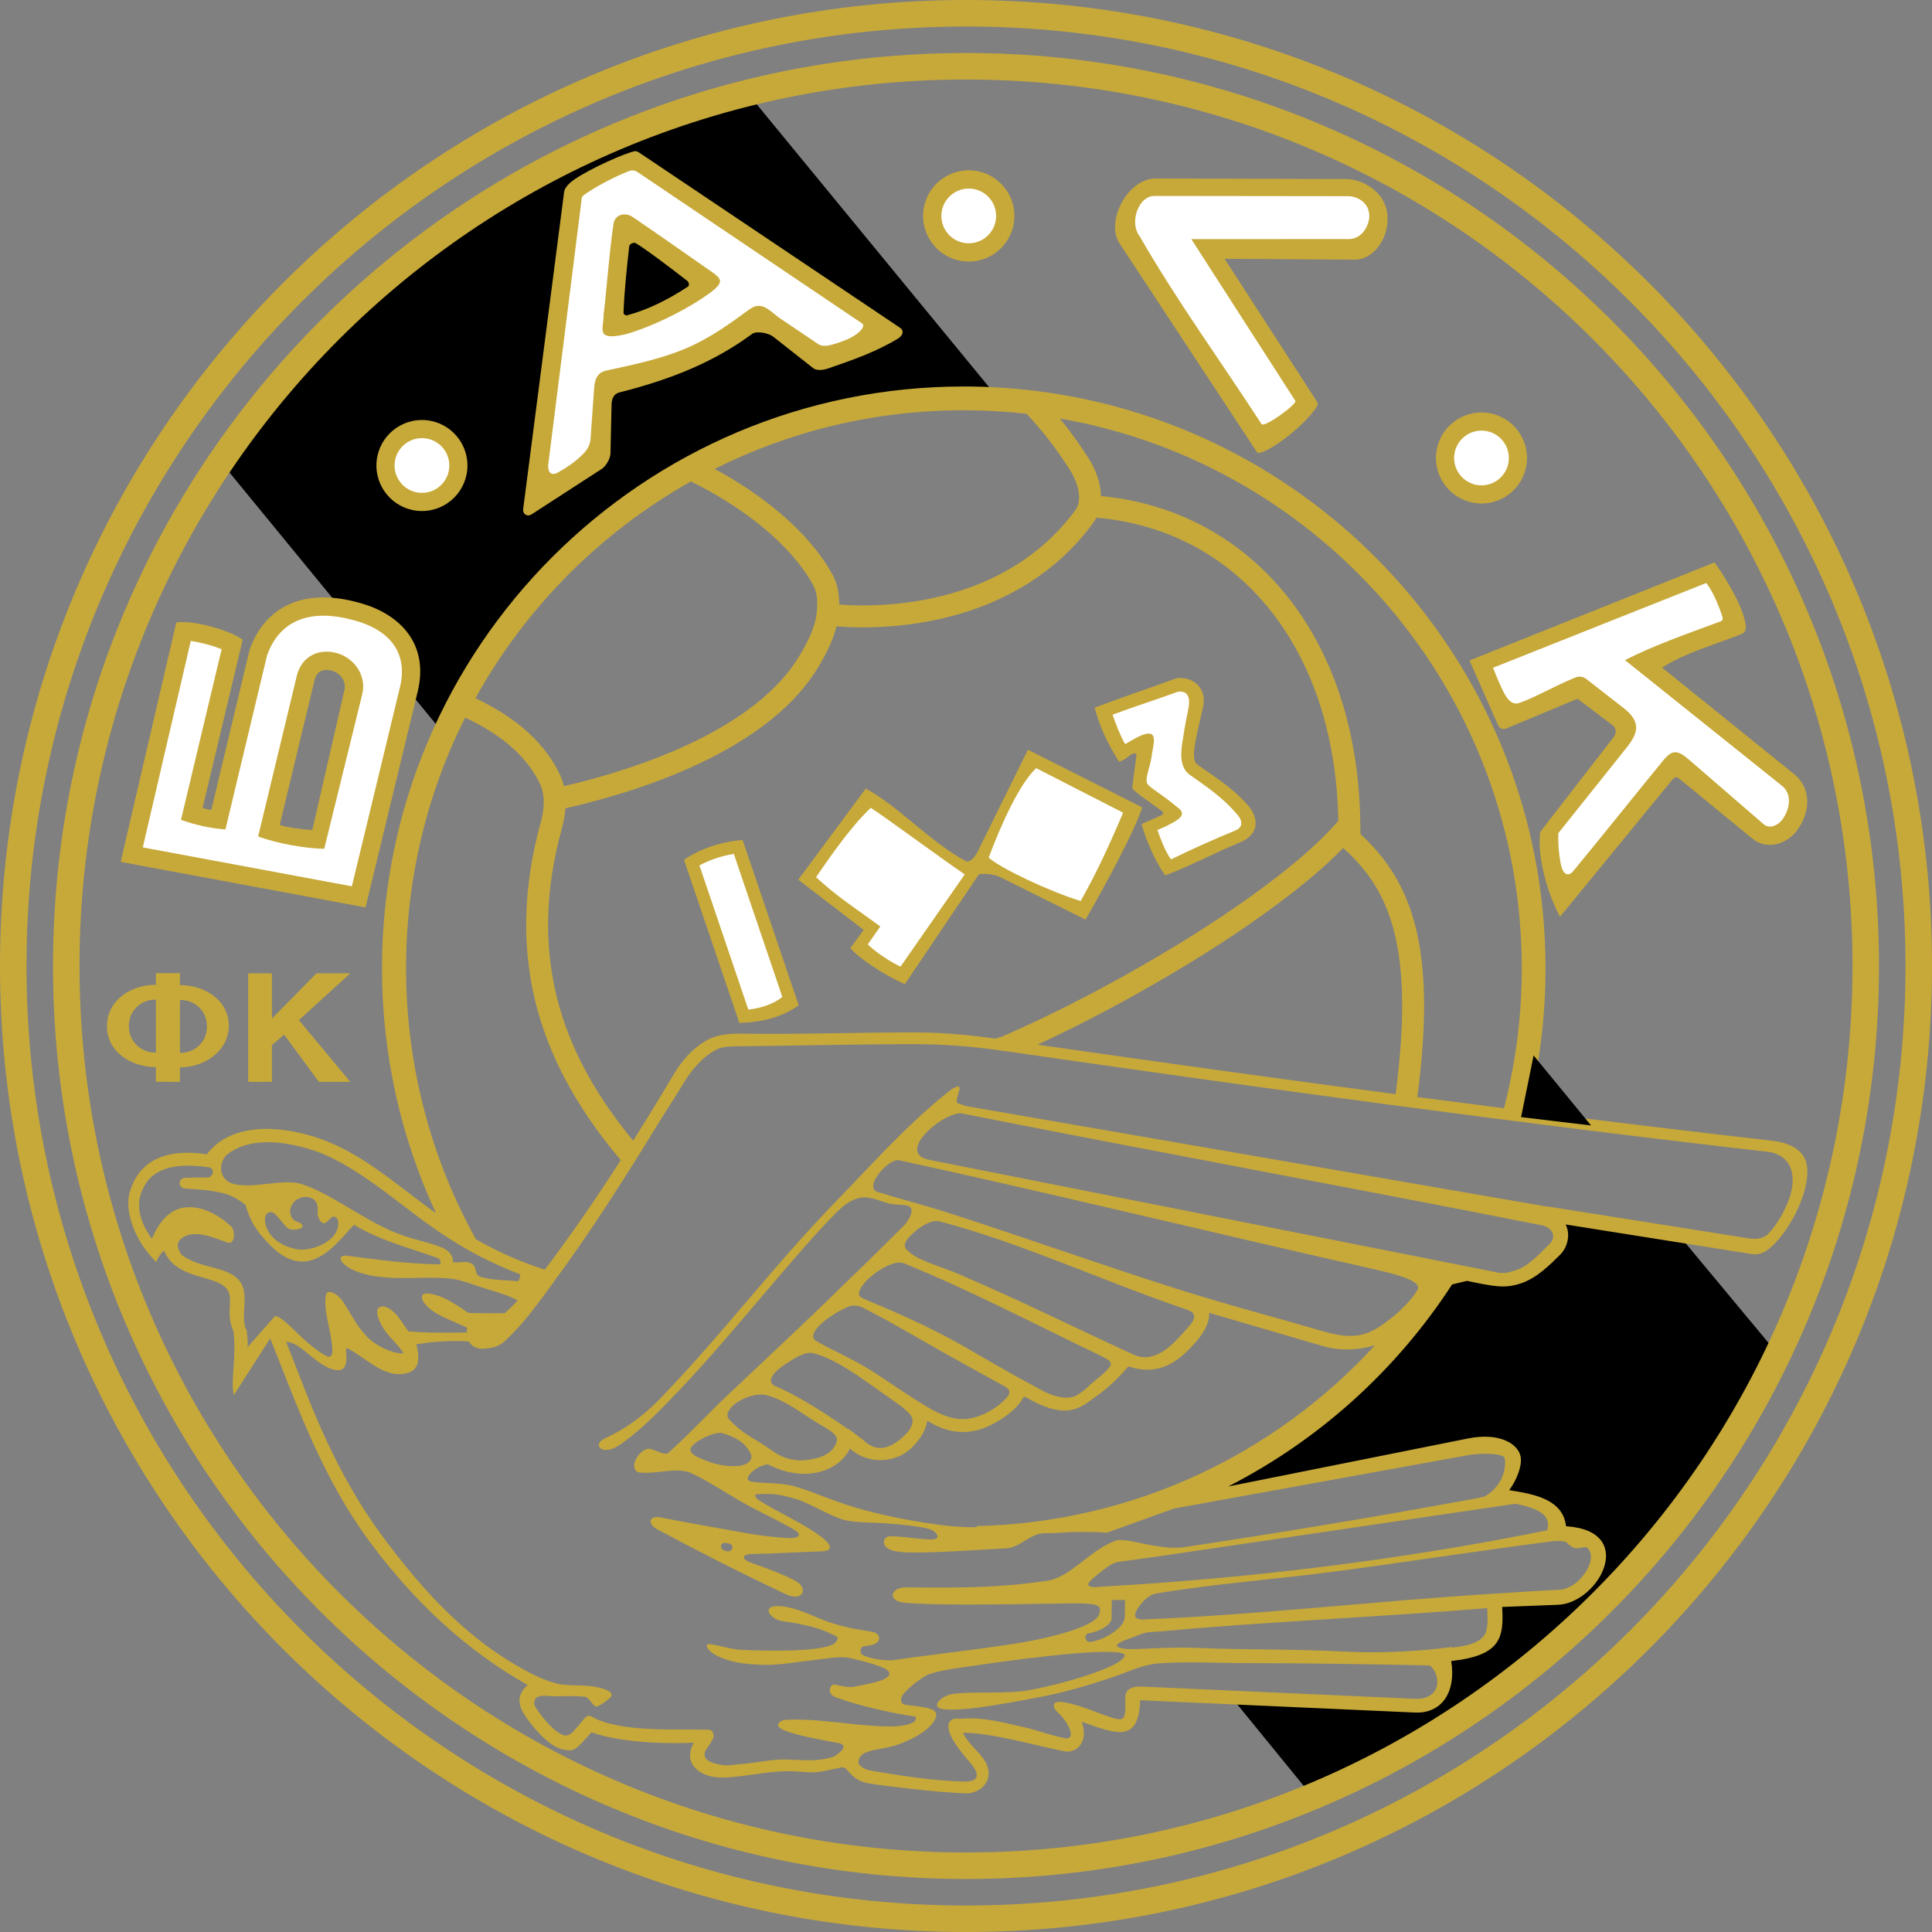 <?xml version="1.0" encoding="utf-8"?>
<!-- Generator: Adobe Illustrator 12.0.0, SVG Export Plug-In . SVG Version: 6.00 Build 51448)  -->
<!DOCTYPE svg PUBLIC "-//W3C//DTD SVG 1.1//EN" "http://www.w3.org/Graphics/SVG/1.1/DTD/svg11.dtd">
<svg  version="1.1" id="Layer_1" xmlns="http://www.w3.org/2000/svg" xmlns:xlink="http://www.w3.org/1999/xlink" width="196.929" height="196.93"
	 viewBox="0 0 196.929 196.93" overflow="visible" enable-background="new 0 0 196.929 196.93" xml:space="preserve">
<rect x="0" y="0" width="196.929" height="196.93" fill="#808080" stroke="none"/>
<g>
	<path fill-rule="evenodd" clip-rule="evenodd" fill="#C7A939" d="M98.464,0c54.371,0,98.465,44.094,98.465,98.465
		c0,54.372-44.094,98.465-98.465,98.465S0,152.837,0,98.465C0,44.094,44.093,0,98.464,0L98.464,0z M98.464,2.702
		c52.88,0,95.764,42.884,95.764,95.763c0,52.88-42.884,95.764-95.764,95.764c-52.879,0-95.763-42.884-95.763-95.764
		C2.701,45.586,45.585,2.702,98.464,2.702L98.464,2.702z"/>
	<path fill-rule="evenodd" clip-rule="evenodd" d="M22.765,47.397l22.37,27.271c14.354-25.391,34.19-34.609,56.777-33.875
		L75.92,9.155C55.784,15.497,36.648,25.711,22.765,47.397L22.765,47.397z"/>
	<path fill-rule="evenodd" clip-rule="evenodd" d="M133.764,183.111l-7.989-9.8l18.088,0.498c3.379,0.354,3.883-2.914,2.79-4.689
		c7.004-0.847,5.702-3.183,5.678-6.052l6.956-0.236c5.546-3.054,3.957-6.321-0.293-6.606c-0.05-2.258-1.521-3.717-6.114-3.418
		c1.677-3.751,1.225-5.657-1.356-5.717l-28.792,5.74l-0.259-1.678c8.312-2.873,16.758-9.807,25.354-21.198
		c4.974,0.758,6.944,0.955,10.208-2.04c1.135-1.04,1.15-2.647,0.444-4.031l12.57,1.917l10.013,12.037
		C169.521,160.6,153.258,175.122,133.764,183.111L133.764,183.111z"/>
	<path fill-rule="evenodd" clip-rule="evenodd" fill="#C7A939" d="M98.237,39.394c2.437,0,4.836,0.15,7.195,0.436l0.034-0.032
		l0.039,0.041c29.316,3.585,52.03,28.57,52.03,58.854c0,5.031-0.629,9.916-1.809,14.58c8.304,1.05,16.607,2.055,24.91,3.003
		c1.291,0.148,3.444,0.681,3.581,2.838c0.172,2.723-2.032,6.733-3.986,8.243c-0.599,0.463-1.173,0.546-1.649,0.471l-18.994-3.018
		c0.504,0.986,0.222,2.323-0.587,3.109c-0.992,0.964-2.322,2.359-4.025,2.912c-1.614,0.523-2.653,0.304-5.452-0.271
		c-0.495,0.122-1.007,0.242-1.513,0.364c-5.652,8.708-13.526,15.84-22.82,20.593l24.454-4.896c3.222-0.646,5.169,0.564,5.366,1.931
		c0.13,0.9-0.418,2.326-1.176,3.341c2.701,0.415,5.482,0.988,5.792,3.676c7.332,0.476,3.335,7.847-0.827,8.007l-5.684,0.221
		c0.181,3.159-0.134,4.946-5.193,5.513c0.509,3.093-0.905,5.374-3.702,5.249l-28.01-1.256c-0.065,3.063-1.283,3.44-2.777,3.179
		c-1.022-0.18-2.373-0.698-3.174-0.981c0.716,1.914-0.422,3.288-1.822,2.999c-3.223-0.662-7.444-1.882-10.28-1.881
		c0.3,0.788,1.392,1.772,1.944,2.472c1.616,2.043,0.005,3.764-1.683,3.707c-2.78-0.092-8.275-0.751-9.781-1.004
		c-1.343-0.225-1.85-0.869-2.455-1.557l-0.302-0.109c-1.26,0.254-2.15,0.487-2.868,0.518c-1.095,0.046-1.877-0.198-3.702-0.067
		c-2.316,0.165-4.973,0.82-6.635,0.53c-1.399-0.244-3.1-1.354-1.963-3.475c-2.084,0.098-6.999,0.127-10.42-1.055
		c-1.691,1.856-1.732,1.969-2.874,1.754c-1.668-0.314-3.518-2.879-3.854-3.383c-0.732-1.102-0.985-2.101,0.217-3.204
		c-6.084-3.404-11.465-8.349-16.059-14.55c-4.988-6.735-7.498-14.12-10.182-20.773l-3.712,5.788c-0.349-1.61,0.295-3.6-0.024-6.483
		c-0.655-1.548-0.283-2.415-0.372-3.517c-0.208-2.571-5.305-1.279-6.71-4.729c-0.398,0.296-0.678,0.83-0.797,1.166
		c-2.596-2.605-3.108-5.56-2.742-6.975c0.699-2.701,2.903-4.778,7.894-4.009c2.351-3.114,6.999-3.039,10.986-1.781
		c4.663,1.472,8.045,4.672,12.384,7.792c-3.533-7.593-5.51-16.056-5.51-24.981C38.939,65.947,65.493,39.394,98.237,39.394
		L98.237,39.394z M153.303,112.963c1.18-4.561,1.811-9.342,1.811-14.271c0-28.065-20.339-51.388-47.078-56.032
		c1.076,1.319,2.059,2.701,2.984,4.158c0.673,1.059,1.168,2.42,1.202,3.744c4.292,0.408,8.401,1.731,12.069,4.021
		c4.552,2.843,8.042,6.93,10.421,11.719c2.729,5.495,3.887,11.656,3.945,17.761c0.004,0.464,0.002,0.625,0.014,0.951
		c0.839,0.771,1.618,1.604,2.315,2.507c2.169,2.811,3.284,5.989,3.799,9.479c0.704,4.772,0.302,10.012-0.306,14.775l-0.009,0.046
		C147.414,112.207,150.358,112.588,153.303,112.963L153.303,112.963z M142.255,111.529l0.007-0.037
		c0.58-4.547,0.983-9.61,0.312-14.167c-0.458-3.105-1.426-5.936-3.357-8.439c-0.688-0.892-1.467-1.703-2.307-2.45
		c-2.034,2.094-4.42,4.015-6.692,5.709c-3.546,2.645-7.309,5.061-11.118,7.306c-4.309,2.539-8.789,4.928-13.343,7.033
		C117.922,108.229,130.089,109.923,142.255,111.529L142.255,111.529z M101.478,105.87l0.714-0.233l1.021-0.454
		c5.038-2.243,10.001-4.86,14.751-7.659c3.74-2.204,7.436-4.575,10.917-7.172c2.599-1.938,5.394-4.206,7.535-6.683
		c-0.103-5.628-1.19-11.309-3.706-16.373c-2.194-4.417-5.403-8.193-9.604-10.816c-3.445-2.15-7.31-3.367-11.347-3.715
		c-0.094,0.184-0.202,0.36-0.327,0.531c-3.691,5.019-8.891,8.13-14.881,9.619c-3.573,0.889-7.585,1.226-11.284,0.925
		c-0.354,1.433-1.057,2.802-1.795,4.052c-4.807,8.135-16.888,12.454-25.835,14.502c-0.054,0.698-0.188,1.4-0.38,2.098
		c-1.666,6.066-1.955,12.192-0.197,18.271c1.46,5.047,4.16,9.48,7.478,13.511c1.363-2.164,2.708-4.368,4.022-6.581
		c0.937-1.577,1.975-2.793,3.464-3.648c0.926-0.532,2.155-0.702,3.411-0.683c5.887,0.093,11.623-0.131,17.951-0.124
		C96.145,105.239,98.774,105.498,101.478,105.87L101.478,105.87z M63.276,118.254l-0.328-0.396
		c-3.576-4.313-6.469-9.062-8.035-14.476c-1.874-6.478-1.588-13.018,0.188-19.483c0.381-1.389,0.534-2.858-0.14-4.18
		c-1.583-3.104-4.47-5.123-7.548-6.574c-8.404,16.681-7.995,36.843,1.099,53.172c2.034,1.17,4.326,2.242,7.02,3.102
		C58.125,126,60.729,122.213,63.276,118.254L63.276,118.254z M99.552,155.675c-1.23,0-2.48-0.068-3.802-0.247
		c-3.6-0.486-6.865-1.188-9.589-2.089c-1.981-0.655-3.495-1.355-5.196-1.84c-1.501-0.427-3.624-0.258-4.504-0.516
		c-0.813-0.239,0.581-1.611,1.829-1.719c3.396,1.788,7.031,0.985,8.354-1.612c1.572,1.467,4.146,1.59,5.904,0.242
		c0.778-0.598,1.802-1.838,1.94-3.001l0.093-0.04c3.21,1.975,5.676,0.926,7.366-0.135c1.043-0.653,1.936-1.44,2.369-2.295
		l0.176-0.048c3.737,2.2,5.227,1.396,6.587,0.431c1.46-1.037,2.264-1.638,3.941-3.526c2.371,0.79,4.247,0.144,5.949-1.521
		c0.954-0.933,2.369-2.436,2.281-3.941l11.604,3.393c1.745,0.51,3.638,0.416,5.303-0.095c-10.124,11.041-24.55,18.074-40.621,18.436
		L99.552,155.675L99.552,155.675z M74.196,157.305c0.356,0.078,0.505,0.23,0.449,0.483c-0.057,0.255-0.272,0.397-0.628,0.318
		c-0.355-0.078-0.576-0.324-0.52-0.578C73.554,157.274,73.841,157.226,74.196,157.305L74.196,157.305z M114.684,163.086
		l-0.037,1.757c-0.022,1.051-2.025,2.319-3.515,2.515c-0.576,0.075-0.673-0.807-0.16-0.878c1.036-0.146,2.313-0.851,2.323-1.489
		l0.031-1.904H114.684L114.684,163.086z M29.578,123.313c-0.051,0.315,0.109,1.028,0.627,1.185c0.59,0.178,0.876,0.539,0.391,0.729
		c-0.216,0.084-1.013,0.3-1.439-0.192c-0.348-0.401-0.587-0.71-1.036-1.202c-0.482-0.527-1.14-0.258-1.113,0.479
		c0.061,1.673,1.639,2.754,3.289,3.029c1.465,0.246,4.271-0.796,4.187-2.751c-0.015-0.338-0.256-0.654-0.587-0.558
		c-0.199,0.059-0.38,0.393-0.707,0.604c-0.253,0.162-0.6-0.106-0.761-0.644c-0.155-0.515,0.12-1.024-0.256-1.535
		C31.562,121.624,29.796,121.965,29.578,123.313L29.578,123.313z M61.651,146.621c2.146-0.996,3.923-2.284,5.642-4.065
		c6.605-6.842,11.335-13.317,17.942-20.121c3.67-3.78,7.412-8.027,11.804-11.44c0.176-0.138-0.133,0.078,0.482-0.229
		c0.109-0.054,0.386-0.051,0.273,0.332c-0.164,0.56-0.404,1.261-0.196,1.335l0.879,0.313l59.188,10.241l0.009-0.025l20.684,3.282
		c0.338,0.028,1.172,0.149,1.827-0.428c0.792-0.799,1.393-1.821,1.867-2.839c1.205-2.584,0.885-5.071-1.66-5.551
		c-26.178-2.991-52.17-6.567-78.246-10.332c-2.913-0.421-5.813-0.657-8.761-0.66c-6.373-0.007-12.026,0.158-18.4,0.216
		c-0.58,0.004-1.346,0.029-1.934,0.322c-1.504,0.747-2.735,2.357-3.289,3.291c-0.936,1.574-1.798,2.826-2.75,4.391
		c-3.248,5.335-7.193,11.488-10.583,16.013l0.015,0.007c-1.488,2.032-2.771,3.802-4.078,5.115c-0.837,0.842-1.244,1.407-2.309,1.591
		c-0.877,0.15-1.675,0.234-2.269-0.633c-0.838-0.106-2.564-0.055-3.683,0.055c-0.816,0.08-1.313,0.19-1.673,0.22
		c0.623,2.313-0.247,2.938-1.518,3.033c-1.914,0.144-3.465-1.459-5.155-2.44c-0.304-0.176-0.537-0.375-0.479,0.149
		c0.162,1.432-0.197,1.995-0.992,1.892c-1.992-0.261-3.588-2.905-5.116-2.867c1.285,3.225,2.458,6.464,3.911,9.622
		c1.64,3.563,3.52,6.963,5.858,10.12c4.244,5.73,8.938,10.938,15.586,14.239c0.716,0.354,1.512,0.66,2.287,0.851
		c0.881,0.217,2.241,0.103,3.522,0.266c1.202,0.154,2.279,0.566,1.938,1.053c-0.164,0.234-0.731,0.646-1.112,0.862
		c-0.297,0.168-0.401,0.211-0.625,0.01c-0.293-0.263-0.551-0.805-0.912-0.854c-1.322-0.18-2.53,0.026-3.859-0.098
		c-0.528-0.05-1.101,0.051-1.214,0.335c-0.148,0.373-0.18,0.509,0.145,0.996c0.573,0.861,1.843,2.459,2.85,2.704
		c0.168,0.04,0.471,0.001,0.833-0.349c0.388-0.375,0.852-1.009,1.208-1.409c0.139-0.157,0.393-0.347,0.695-0.175
		c2.965,1.692,8.694,1.235,12.013,1.355c0.346,0.012,0.536,0.529,0.399,0.847c-0.338,0.786-0.783,1.062-0.867,1.529
		c-0.108,0.602,0.433,0.982,1.639,1.192c0.742,0.13,1.003,0.01,1.753-0.044c1.329-0.095,2.622-0.357,3.954-0.466
		s2.703,0.137,4.031,0.023c0.44-0.038,1.175-0.12,1.837-0.361c1.127-0.762,1.239-1.213,0.342-1.385
		c-1.428-0.273-4.694-0.821-5.759-1.436c-0.709-0.409-0.018-0.881,0.331-0.903c3.37-0.225,7.187,0.643,10.698,0.663
		c0.811,0.004,1.718-0.058,2.471-0.438c0.203-0.103,0.336-0.544,0.111-0.577c-2.246-0.325-5.55-1.05-8.014-1.94
		c-1.051-0.38-0.586-1.387-0.166-1.315c0.797,0.138,1.371,0.35,2.036,0.213c0.941-0.193,2.061-0.369,2.782-0.662
		c1.178-0.476,0.855-0.974,0.136-1.269c-1.162-0.476-2.189-0.698-3.375-0.985c-0.96-0.233-2.296,0.059-3.686,0.205
		c-1.678,0.177-3.491,0.53-5.052,0.486c-1.39-0.04-3.12-0.106-4.713-0.878c-1.139-0.552-1.466-1.294-0.79-1.225
		c0.758,0.078,2.127,0.528,3.145,0.577c1.874,0.089,8.744,0.321,9.638-0.778c0.471-0.578,0.088-0.567-0.577-0.908
		c-0.998-0.511-2.717-0.946-4.784-1.23c-1.291-0.178-2.228-1.493-0.642-1.543c1.38-0.044,3.12,0.747,4.425,1.289
		c1.779,0.738,3.479,1.054,5.212,1.311c1.015,0.15,1.082,1.097,0.081,1.361c-0.667,0.176-1.267-0.052-1.16,0.8
		c0.054,0.433,2.376,0.892,3.376,0.742c3.252-0.485,8.028-1.01,12.213-1.655c4.167-0.643,8.274-1.834,8.695-2.962
		c0.389-1.043-0.196-1.168-2.604-1.161c-3.175,0.009-13.3,0.298-17.179-0.068c-1.895-0.18-1.403-1.578,0.092-1.565
		c6.017,0.051,9.458,0.044,14.371-0.668c2.48-0.359,4.302-3.095,7.023-4.092c1.064-0.39,4.166,0.955,6.804,0.686
		c9.529-1.429,19.06-3.001,28.589-4.751c0.785-0.144,1.517-0.236,2.256-0.46c1.169-0.657,2.215-2.077,2.019-3.842
		c-0.063-0.577-2.497-0.603-3.921-0.317l-29.797,5.407l-6.84,2.461c-3.37-0.208-5.115,0.092-6.229,0.05
		c-1.59-0.061-2.559,1.48-4.042,1.546c-1.906,0.083-8.846,0.622-10.865,0.353c-2.017-0.16-1.81-1.457-1.088-1.567
		c0.772-0.12,3.716,0.416,4.584,0.29c0.765-0.112,0.191-0.843-0.396-1.024c-0.844-0.261-2.761-0.495-4.675-0.613
		c-1.31-0.081-2.672-0.041-3.949-0.298c-1.753-0.473-3.492-1.729-5.23-2.224c-0.52-0.148-1.383-0.373-1.919-0.422
		c-0.434-0.04-1.334-0.067-1.969-0.002c-0.145,0.117-0.037,0.375,0.268,0.577c1.461,0.969,3.967,2.12,5.64,3.23
		c0.604,0.401,1.032,0.723,1.348,1.053c0.449,0.473,0.409,0.928-0.525,0.952c-1.604,0.041-4.518,0.219-7.133,0.274
		c-1.016,0.021-1.212,0.528,0.073,0.948c0.972,0.318,3.228,1.173,4.335,1.775c1.43,0.778,0.754,2.179-0.909,1.396
		c-4.789-2.254-9.75-4.799-13.144-6.631c-1.057-0.571-0.866-1.465,0.401-1.205c1.916,0.393,5.686,1.054,8.789,1.615
		c1.352,0.244,3.254,0.446,4.278,0.479c0.829,0.027,1.293-0.265,0.671-0.729c-0.429-0.319-2.714-1.479-4.152-2.2
		c-2.21-1.11-4.679-2.883-6.594-3.717c-1.478-0.644-3.77,0.235-5.39-0.075c-0.242-0.046-0.462-0.563-0.325-0.98
		c0.274-0.838,0.88-1.262,1.243-1.375c0.642-0.201,1.738,0.813,2.236,0.359c2.412-2.194,4.004-3.956,6.036-5.884
		c3.287-3.119,6.454-6.044,9.688-9.175c2.766-2.678,5.414-5.237,8.324-8.148c0.22-0.221,1.142-1.52,0.464-1.879
		c-0.468-0.247-1.302-0.114-2.085-0.313c-0.808-0.205-1.176-0.427-1.968-0.567c-1.396-0.247-2.513,0.62-3.518,1.646
		c-2.12,2.164-4.032,4.419-5.808,6.483c-3.769,4.381-7.067,8.462-11.441,12.922c-1.362,1.389-3.014,2.995-4.727,4.159
		C61.41,148.468,60.271,147.261,61.651,146.621L61.651,146.621z M157.313,124.926c-19.837-3.922-39.557-7.531-59.395-11.456
		c-2.104,0.081-6.604,4.078-3.196,4.754l57.835,11.463l-0.036,0.015c0.737,0.114,1.164,0.042,1.951-0.214
		c1.409-0.457,2.52-1.768,3.551-2.77C158.433,126.319,158.58,125.354,157.313,124.926L157.313,124.926z M144.485,131.481
		c0.561-0.981-2.609-1.697-4.82-2.197c-16.059-3.634-34.06-7.994-48.018-11.021c-1.072-0.233-3.683,2.776-2.197,3.233
		c2.396,0.738,4.94,1.39,7.576,2.243c7.357,2.381,15.428,5.253,22.987,7.65c4.873,1.547,9.933,2.875,14.821,4.301
		c1.585,0.462,2.915,0.652,4.187,0.291c0.99-0.28,1.945-0.942,2.959-1.763C142.869,133.502,143.983,132.357,144.485,131.481
		L144.485,131.481z M120.812,133.434c-8.523-2.904-16.915-6.827-25.052-8.94c-0.832-0.216-1.984,0.542-2.744,1.255
		c-0.671,0.63-1.037,1.18-0.611,1.622c1.146,1.189,3.26,1.594,5.612,2.621c2.498,1.091,5.068,2.238,7.479,3.373
		c0.788,0.37,9.668,4.573,10.263,4.801c1.321,0.505,2.67-0.111,3.951-1.363c0.342-0.334,0.96-1.006,1.508-1.637
		C122.234,133.996,121.531,133.68,120.812,133.434L120.812,133.434z M112.269,138.229c-6.973-3.342-13.38-6.726-20.144-9.463
		c-1.561-0.632-5.784,2.899-4.233,3.554c2.749,1.159,6.625,2.768,10.474,4.984c2.545,1.466,4.33,2.547,7.916,4.46
		c0.814,0.435,1.765,0.728,2.522,0.699c0.728-0.027,0.934-0.199,1.509-0.608c0.438-0.311,0.677-0.623,1.098-0.956
		c0.356-0.283,0.914-0.733,1.217-1.035C113.373,139.116,113.601,138.868,112.269,138.229L112.269,138.229z M102.355,141.281
		c-1.979-1.085-3.864-2.121-5.726-3.164c-2.904-1.627-5.712-3.315-8.619-4.798c-0.408-0.208-1.008-0.377-1.627-0.093
		c-2.479,1.137-4.205,2.864-3.205,3.447c1.645,0.958,3.371,1.671,5.113,2.718c1.719,1.033,3.461,2.328,5.774,3.749
		c0.908,0.558,1.889,1.104,2.925,1.367c1.445,0.364,2.803,0.019,4.323-0.936c0.292-0.183,0.605-0.428,0.899-0.706
		C102.827,142.281,103.301,141.799,102.355,141.281L102.355,141.281z M92.786,144.203c-0.568-0.715-1.845-1.498-3.224-2.489
		c-2.105-1.514-4.457-3.205-6.642-3.781c-0.8-0.21-1.851,0.454-2.812,1.075c-1.403,0.908-2.098,1.915-0.965,2.34
		c1.397,0.524,4.525,2.351,7.336,4.351l0.037-0.041l1.488,1.138c1.198,1.119,2.331,1.004,3.624,0.013
		C92.358,146.248,93.524,145.134,92.786,144.203L92.786,144.203z M85.238,147.105c0.414-0.991-1.016-1.436-2.613-2.5
		c-1.59-1.06-3.125-2.094-4.618-2.418c-0.813-0.178-2.049,0.192-2.93,0.795c-0.686,0.468-1.202,1.203-0.766,1.681
		c1.289,1.406,2.39,1.875,3.539,2.623c1.08,0.703,1.446,1.085,2.464,1.385c1.108,0.326,1.959,0.163,2.747,0.003
		C84.008,148.48,84.864,148.001,85.238,147.105L85.238,147.105z M76.516,148.8c0.232-0.43-0.091-0.841-0.401-1.261
		c-0.648-0.875-1.969-1.329-2.601-1.477c-0.457-0.107-1.873,0.412-2.65,1.038c-0.407,0.329-0.634,0.601-0.385,0.958
		c0.279,0.402,1.135,0.692,1.744,0.923C73.563,149.489,75.983,149.781,76.516,148.8L76.516,148.8z M154.455,153.279l-36.279,5.346
		l-4.162,0.577c-0.797,0.11-1.602,0.873-2.432,1.536c-0.684,0.548-0.941,0.939-0.21,1.028c0.243,0.029,0.739-0.027,1.177-0.053
		c14.838-0.848,30.098-2.672,45.154-5.73c0.197-0.642,0.022-1.165-0.241-1.461C156.857,153.844,155.602,153.495,154.455,153.279
		L154.455,153.279z M159.591,157.15c-0.446-0.095-0.964-0.1-1.307-0.056c-7.359,0.951-14.72,2.094-22.081,3.072
		c-6.099,0.811-12.383,1.257-18.295,2.25c-0.868,0.146-1.515,0.881-1.938,1.533c-0.423,0.651-0.461,1.168,0.62,1.123
		c12.115-0.506,23.415-1.853,35.18-2.593c2.454-0.154,4.869-0.325,7.376-0.445c0.701-0.153,1.378-0.467,2.012-1.182
		c0.561-0.632,1.199-1.641,0.949-2.597c-0.141-0.351-0.322-0.557-0.542-0.568c-0.282-0.015-0.771,0.273-1.26,0.021
		C159.903,157.501,159.816,157.309,159.591,157.15L159.591,157.15z M151.594,163.917c-10.108,0.849-23.588,1.455-32.479,2.303
		c-1.999,0.19-2.183,0.026-3.393,0.576c-0.402,0.182-0.863,0.269-1.511,0.595c-0.802,0.402-0.232,0.749,1.526,0.702
		c1.505-0.04,3.859-0.234,6.667-0.108c4.289,0.193,9.423,0.084,14.488,0.357c3.893,0.211,8.021-0.036,11.11-0.472l-0.038,0.083
		c1.154-0.13,2.843-0.373,3.396-1.378C151.692,165.976,151.646,164.772,151.594,163.917L151.594,163.917z M145.728,169.758
		c-6.281-0.131-12.441-0.233-18.643-0.236c-2.919-0.001-5.847-0.173-8.801,0.01c-1.751,0.108-3.119,0.824-4.761,1.382
		c-2.517,0.855-5.13,1.63-7.553,2.071c-2.716,0.496-7.506,1.485-9.743,1.241c-1.547-0.17-0.283-1.395,0.919-1.564
		c2.121-0.3,5.431,0.07,7.96-0.419c3.904-0.754,7.445-1.949,8.836-2.781c0.39-0.233,0.721-0.585,0.71-0.712
		c-0.078-0.919-8.536,0.017-15.528,1.058c-1.613,0.241-3.108,0.403-4.484,0.862c-0.364,0.121-2.009,1.238-2.63,2.113
		c-0.372,0.525-0.051,0.917,0.193,0.967c0.599,0.12,1.731,0.17,2.483,0.39c0.586,0.172,0.94,0.415,0.635,1.081
		c-0.593,1.288-3.155,2.635-5.331,2.992c-1.666,0.272-2.559,0.528-2.479,1.576c0.384,0.494,0.831,0.622,1.551,0.742
		c3.15,0.529,5.961,0.963,9.155,1.068c0.35,0.012,1.04-0.03,1.246-0.336c0.275-0.408-0.108-1.006-0.357-1.321
		c-0.618-0.781-1.193-1.399-1.7-2.16c-0.442-0.665-1.292-2.167-0.214-2.571c0.239-0.09,0.568,0.006,1.006-0.029
		c2.025-0.163,4.19,0.423,6.173,0.871c1.403,0.317,2.684,0.822,4.093,1.113c0.872,0.179,0.754-0.54,0.51-1.075
		c-0.515-1.13-1.389-1.665-1.494-1.956c-0.284-0.782,0.45-0.78,1.664-0.478c1.729,0.431,2.428,0.859,4.245,1.444
		c0.233,0.074,0.724,0.213,0.958,0.112c0.512-0.22,0.329-1.673,0.349-2.175c0.026-0.682,0.405-1.179,1.726-1.12l27.851,1.243
		c1.396,0.063,2.271-0.703,2.233-1.755C146.48,170.735,146.203,170.114,145.728,169.758L145.728,169.758z M28.081,134.199
		c0.438-0.152,1.579,1.096,2.786,2.214c1.138,1.056,2.381,1.919,2.703,1.884c0.628-0.068,0.161-2.023-0.193-3.752
		c-0.285-1.388-0.302-2.695,0.034-2.834c0.405-0.167,1.174,0.402,1.528,0.928c0.641,0.953,1.136,1.983,1.867,2.914
		c0.396,0.502,0.794,0.932,1.18,1.209c1.693,1.214,3.045,1.229,3.089,1.176c0.069-0.084-0.113-0.247-0.313-0.524
		c-0.306-0.422-0.885-0.942-1.374-1.58c-0.764-0.994-1.213-2.227-0.768-2.546c0.537-0.387,1.413,0.199,2.025,1.015
		c0.368,0.489,0.619,0.911,0.988,1.4c1.883,0.174,4.045,0.146,5.987,0.12c-0.053-0.16-0.053-0.319,0-0.479
		c-0.718-0.385-2.138-0.883-3.187-1.503c-0.925-0.548-1.603-1.363-1.384-1.81c0.213-0.433,1.682-0.069,2.837,0.605
		c0.74,0.433,1.229,0.755,1.854,1.191c0.762,0.03,2.605,0.044,3.723,0.023c0.483-0.441,0.807-0.749,1.308-1.301
		c-0.938-0.517-2.246-0.887-3.252-1.192c-1.006-0.307-2.51-0.911-3.52-1.02c-2.599-0.281-5.576,0.206-8.277-0.344
		c-3.01-0.613-3.656-2.159-2.356-1.995c3.127,0.395,6.268,0.851,9.541,0.878c0-0.605-0.129-0.588-0.699-0.79
		c-2.698-0.956-5.468-1.656-8.123-3.241c-1.185,1.184-3.135,4.061-5.708,3.712c-1.355-0.185-2.414-1.152-3.307-2.127
		c-0.603-0.658-1.132-1.379-1.439-2.012c-0.308-0.632-0.489-1.157-0.603-1.609c-1.259-0.984-2.105-1.184-3.271-1.387
		c-0.973-0.17-1.993-0.188-2.977-0.29c-0.598-0.063-0.697-1.054,0.141-1.078c1.044-0.031,1.251-0.032,2.314-0.04
		c0.328-0.002,0.801-0.71,0.124-1.024c-2.251-0.311-5.192-0.432-6.545,1.72c-1.274,2.028-0.441,3.99,0.668,5.571
		c1.339-3.274,3.314-3.225,3.888-3.229c1.499-0.014,3.115,0.932,4.198,1.968c0.439,0.421,0.403,1.918-0.392,1.634
		c-1.081-0.388-2.09-0.841-3.248-0.861c-0.475-0.008-0.879,0.093-1.233,0.305c-0.83,0.492-0.589,1.114-0.315,1.622
		c0.219,0.406,1.186,0.793,1.601,0.962c1.841,0.75,4.721,0.683,4.928,3.238c0.109,1.357-0.283,2.773,0.229,3.683
		c0.146,0.954,0.104,1.32,0.092,1.725l2.82-3.201L28.081,134.199L28.081,134.199z M22.994,117.817
		c-0.504,0.664-0.523,1.287-0.393,1.742c0.155,0.54,0.584,0.883,0.909,1.015c1.879,0.758,5.211-0.481,7.152,0.097
		c2.739,0.817,6.066,3.409,9.12,4.751c3.57,1.57,6.371,1.253,6.401,3.256c0.639,0,0.759-0.04,1.397-0.04
		c1.297,0.232,0.6,1.197,1.351,1.486c1.007,0.389,3.201,0.373,3.719,0.469c0.252,0.047,0.359-0.291,0.373-0.704
		c-3.43-1.299-6.454-2.974-9.508-5.191c-2.765-2.007-5.72-4.516-8.715-6.157c-1.06-0.581-1.92-0.99-3.072-1.354
		C29.004,116.327,25.292,115.808,22.994,117.817L22.994,117.817z M104.64,42.176c-2.102-0.235-4.237-0.36-6.402-0.36
		c-9.131,0-17.759,2.155-25.405,5.982c4.622,2.471,9.527,6.235,12.015,10.765c0.537,0.977,0.699,1.997,0.687,3.056
		c3.435,0.27,7.169-0.05,10.479-0.873c5.481-1.362,10.238-4.179,13.619-8.774c0.783-1.065,0.139-2.949-0.499-3.954
		C107.8,45.919,106.346,43.984,104.64,42.176L104.64,42.176z M70.42,49.078c-9.211,5.177-16.836,12.844-21.96,22.089
		c3.508,1.669,6.687,3.994,8.493,7.537c0.239,0.469,0.411,0.947,0.525,1.432c8.252-1.929,19.703-5.991,24.068-13.381
		c0.752-1.272,1.551-2.808,1.698-4.291c0.095-0.953,0.117-1.96-0.358-2.825c-2.476-4.508-7.767-8.255-12.286-10.473L70.42,49.078
		L70.42,49.078z"/>
	<path fill-rule="evenodd" clip-rule="evenodd" fill="#C7A939" d="M98.464,5.403c51.388,0,93.062,41.674,93.062,93.062
		s-41.674,93.062-93.062,93.062S5.402,149.853,5.402,98.465S47.076,5.403,98.464,5.403L98.464,5.403z M98.464,8.105
		c49.896,0,90.36,40.464,90.36,90.359c0,49.896-40.465,90.36-90.36,90.36S8.104,148.361,8.104,98.465
		C8.104,48.569,48.568,8.105,98.464,8.105L98.464,8.105z"/>
	<path fill-rule="evenodd" clip-rule="evenodd" fill="#C7A939" d="M12.301,87.852l5.667-24.394c1.176-0.286,5.001,0.534,6.772,1.737
		l-4.09,17.163c0.189,0.065,0.636,0.177,0.888,0.197l3.89-16.257c1.103-3.334,4.379-6.852,11.444-4.787
		c3.808,1.113,6.856,4.025,5.721,8.913l-5.333,22.07L12.301,87.852L12.301,87.852z M28.512,84.086
		c0.956,0.299,2.112,0.44,3.325,0.513l3.276-14.278c0.202-0.881-0.422-1.778-1.417-1.99c-0.799-0.171-1.42,0.113-1.632,0.992
		L28.512,84.086L28.512,84.086z"/>
	<path fill-rule="evenodd" clip-rule="evenodd" fill="#FFFFFF" d="M14.556,86.376l21.309,3.965l4.915-20.345
		c0.82-3.543-1.15-5.737-4.43-6.696c-2.07-0.604-4.558-0.904-6.521,0.204c-1.278,0.721-2.141,1.939-2.609,3.31l-4.242,17.733
		c-1.649-0.139-2.95-0.433-4.532-0.975l4.146-17.397c-1.001-0.402-2.082-0.68-3.146-0.844L14.556,86.376L14.556,86.376z
		 M26.311,85.265l3.942-16.378c0.441-1.833,2.011-2.768,3.833-2.379c1.938,0.414,3.31,2.271,2.84,4.244l-3.877,15.767
		C31.167,86.482,28.37,86.012,26.311,85.265L26.311,85.265z"/>
	<path fill-rule="evenodd" clip-rule="evenodd" fill="#C7A939" d="M57.498,19.588l-4.172,32.313
		c-0.061,0.47,0.389,0.829,0.866,0.521l7.174-4.646c0.264-0.172,0.845-0.87,0.861-1.607l0.112-4.975
		c0.012-0.482,0.189-1.039,0.79-1.191c5.612-1.418,9.813-3.226,13.528-5.963c0.465-0.343,1.691-0.088,2.149,0.272l4.091,3.219
		c0.33,0.261,0.985,0.206,1.486,0.034c2.544-0.873,4.829-1.665,7.124-3.037c0.403-0.241,0.772-0.757,0.214-1.132L65.386,15.712
		c-0.526-0.353-0.538-0.371-1.126-0.182c-1.646,0.532-5.12,2.172-6.161,3.113C57.822,18.894,57.546,19.219,57.498,19.588
		L57.498,19.588z M64.138,25.106c-0.223,1.956-0.5,4.496-0.583,6.768c-0.007,0.177,0.238,0.305,0.366,0.27
		c2.194-0.604,4.218-1.629,6.188-2.919c0.223-0.146,0.08-0.491-0.063-0.603c-2.109-1.64-4.214-3.215-5.233-3.83
		C64.6,24.664,64.165,24.859,64.138,25.106L64.138,25.106z"/>
	<path fill-rule="evenodd" clip-rule="evenodd" fill="#FFFFFF" d="M59.279,20.359l-3.394,26.977
		c-0.061,0.478,0.101,1.331,1.023,0.805c0.955-0.545,1.891-1.175,2.636-1.983c0.372-0.403,0.613-0.875,0.651-1.422l0.346-4.906
		c0.067-0.971,0.176-1.784,1.234-2.052c2.239-0.495,5.358-1.108,7.987-2.2c2.549-1.06,4.686-2.616,6.604-4.03
		c1.183-0.871,1.902-0.059,3.019,0.82l3.995,2.69c0.27,0.182,0.642,0.286,1.369,0.088c0.899-0.245,1.863-0.591,2.532-1.071
		c0.52-0.373,0.918-0.888,0.597-1.104L64.946,17.513c-0.233-0.155-0.563-0.181-0.826-0.081c-1.376,0.524-3.612,1.7-4.587,2.441
		C59.311,20.043,59.313,20.087,59.279,20.359L59.279,20.359z M62.521,22.922c0.097-1.09,1.218-1.311,1.938-0.824
		c1.942,1.31,6.001,4.155,8.36,5.802c0.858,0.698,1.029,1.024-1.451,2.642c-2.089,1.362-5.223,2.875-7.634,3.539
		c-3.101,0.706-2.191-0.597-2.21-1.973C61.813,29.711,62.148,25.308,62.521,22.922L62.521,22.922z"/>
	<path fill-rule="evenodd" clip-rule="evenodd" fill="#C7A939" d="M137.227,18.25l-19.415-0.058
		c-2.892-0.009-5.16,4.398-3.703,6.612l14.009,21.28c0.208,0.374,1.879-0.571,3.429-1.84s2.979-2.861,2.751-3.213l-9.476-14.652
		l13.22,0.09c1.929,0.014,3.458-2.05,3.393-4.305C141.358,19.55,138.884,18.255,137.227,18.25L137.227,18.25z"/>
	<path fill-rule="evenodd" clip-rule="evenodd" fill="#FFFFFF" d="M128.585,43.219c0.286,0.439,3.647-2.052,3.453-2.354
		l-10.606-16.492l16.1-0.007c1.394-0.045,1.994-1.479,2.035-2.192c0.092-1.586-1.316-2.139-2.034-2.176l-19.771-0.025
		c-1.725-0.086-2.685,2.716-1.595,4.11C119.951,30.665,124.446,36.84,128.585,43.219L128.585,43.219z"/>
	<polygon fill-rule="evenodd" clip-rule="evenodd" points="156.321,107.586 162.178,114.721 155.044,113.868 156.321,107.586 	"/>
	<path fill-rule="evenodd" clip-rule="evenodd" fill="#C7A939" d="M174.765,57.328c-8.19,3.264-16.787,6.731-24.978,9.994
		c0.539,1.221,1.079,2.44,1.618,3.661c0.419,0.949,0.829,1.897,1.259,2.847c0.336,0.744,0.861,0.426,1.179,0.294l6.95-2.9
		l3.553,2.676c0.483,0.364,0.4,0.886,0.117,1.252l-7.48,9.662c-0.324,3.011,1.03,6.818,2.029,8.63l8.893-10.853
		c0.844-1.03,1.616-1.97,2.459-2.999c0.313-0.381,0.459-0.506,0.84-0.194l7.377,6.05c1.573,1.291,3.548,0.54,4.533-0.731
		c1.309-1.688,1.725-4.231-0.301-5.864l-13.405-10.809c2.514-1.551,4.915-2.165,8.095-3.412c0.411-0.161,0.493-0.492,0.434-0.93
		C177.706,62.01,176.201,59.331,174.765,57.328L174.765,57.328z"/>
	<path fill-rule="evenodd" clip-rule="evenodd" fill="#FFFFFF" d="M173.911,59.427c-7.281,2.904-14.45,5.732-21.729,8.638
		c0.297,0.717,0.945,2.396,1.415,3.044c0.424,0.585,0.859,0.698,1.327,0.523c1.901-0.707,3.326-1.626,5.712-2.598
		c0.341-0.14,0.771-0.047,1.063,0.18l3.971,3.095c1.702,1.424,1.159,2.569,0.206,3.801l-7.035,8.812
		c-0.028,0.886,0.011,1.848,0.228,3.03c0.294,1.609,1.015,1.175,1.269,0.867c2.955-3.572,6.253-7.717,9.171-11.279
		c0.948-1.158,1.478-1.121,2.674-0.087l7.581,6.555c0.628,0.516,1.441,0.132,1.879-0.433c0.754-0.973,1.105-2.584,0-3.476
		l-16.01-12.813c2.987-1.526,6.23-2.644,9.566-3.884c0.341-0.127,0.49-0.135,0.33-0.646
		C175.327,62.113,174.631,60.265,173.911,59.427L173.911,59.427z"/>
	<path fill-rule="evenodd" clip-rule="evenodd" fill="#CBA831" d="M98.744,17.372c2.561,0,4.638,2.076,4.638,4.638
		s-2.077,4.638-4.638,4.638c-2.562,0-4.639-2.076-4.639-4.638S96.183,17.372,98.744,17.372L98.744,17.372z"/>
	<path fill-rule="evenodd" clip-rule="evenodd" fill="#FFFFFF" d="M98.744,19.22c1.54,0,2.789,1.25,2.789,2.79
		s-1.249,2.79-2.789,2.79c-1.541,0-2.79-1.25-2.79-2.79S97.203,19.22,98.744,19.22L98.744,19.22z"/>
	<path fill-rule="evenodd" clip-rule="evenodd" fill="#C7A939" d="M98.744,17.372c2.561,0,4.638,2.076,4.638,4.638
		s-2.077,4.638-4.638,4.638c-2.562,0-4.639-2.076-4.639-4.638S96.183,17.372,98.744,17.372L98.744,17.372z"/>
	<path fill-rule="evenodd" clip-rule="evenodd" fill="#FFFFFF" d="M98.744,19.22c1.54,0,2.789,1.25,2.789,2.79
		s-1.249,2.79-2.789,2.79c-1.541,0-2.79-1.25-2.79-2.79S97.203,19.22,98.744,19.22L98.744,19.22z"/>
	<path fill-rule="evenodd" clip-rule="evenodd" fill="#C7A939" d="M43.008,42.811c2.561,0,4.638,2.077,4.638,4.638
		c0,2.562-2.077,4.639-4.638,4.639c-2.562,0-4.639-2.077-4.639-4.639C38.369,44.888,40.446,42.811,43.008,42.811L43.008,42.811z"/>
	<path fill-rule="evenodd" clip-rule="evenodd" fill="#FFFFFF" d="M43.008,44.659c1.54,0,2.79,1.249,2.79,2.789
		c0,1.541-1.25,2.79-2.79,2.79s-2.79-1.249-2.79-2.79C40.218,45.908,41.468,44.659,43.008,44.659L43.008,44.659z"/>
	<path fill-rule="evenodd" clip-rule="evenodd" fill="#C7A939" d="M151.009,42.044c2.561,0,4.638,2.077,4.638,4.638
		c0,2.562-2.077,4.639-4.638,4.639c-2.562,0-4.639-2.077-4.639-4.639C146.37,44.121,148.447,42.044,151.009,42.044L151.009,42.044z"
		/>
	<path fill-rule="evenodd" clip-rule="evenodd" fill="#FFFFFF" d="M151.009,43.893c1.54,0,2.789,1.249,2.789,2.789
		c0,1.541-1.249,2.79-2.789,2.79c-1.541,0-2.79-1.249-2.79-2.79C148.219,45.142,149.468,43.893,151.009,43.893L151.009,43.893z"/>
	<polygon fill="#C7A939" points="27.716,110.275 25.297,110.275 25.297,99.208 27.716,99.208 27.716,103.829 32.259,99.208 
		35.712,99.208 30.464,103.979 35.705,110.275 32.51,110.275 28.963,105.46 27.716,106.529 27.716,110.275 	"/>
	<path fill-rule="evenodd" clip-rule="evenodd" fill="#C7A939" d="M15.889,110.271v-1.504c-2.596,0-5.061-1.626-4.982-4.274
		c0.077-2.647,2.532-4.113,4.982-4.113v-1.188l2.451,0.002v1.218c2.45,0,4.906,1.465,4.983,4.033s-2.388,4.354-4.983,4.354v1.475
		L15.889,110.271L15.889,110.271z M18.34,107.327v-5.405c1.582,0,2.742,1.142,2.755,2.685
		C21.107,106.15,19.929,107.327,18.34,107.327L18.34,107.327z M15.889,107.295v-5.405c-1.581,0-2.741,1.142-2.754,2.686
		C13.122,106.118,14.3,107.295,15.889,107.295L15.889,107.295z"/>
	<path fill-rule="evenodd" clip-rule="evenodd" fill="#C7A939" d="M69.719,87.635c1.72-1.146,3.711-1.82,5.973-2.025l5.719,16.859
		c-1.786,1.28-3.854,1.729-6.05,1.799L69.719,87.635L69.719,87.635z"/>
	<path fill-rule="evenodd" clip-rule="evenodd" fill="#FFFFFF" d="M71.292,88.211l4.983,14.694c1.252-0.117,2.688-0.606,3.466-1.297
		l-4.942-14.571C73.568,87.242,72.391,87.621,71.292,88.211L71.292,88.211z"/>
	<path fill-rule="evenodd" clip-rule="evenodd" fill="#C7A939" d="M88.25,80.38c-2.294,3.097-4.588,6.193-6.882,9.289l6.667,5.115
		l-1.354,1.851c0.831,0.997,3.229,2.643,5.548,3.683l7.516-11.148c0.127-0.188,1.56-0.082,2.084,0.178l8.821,4.386
		c2.144-3.706,5.092-9.215,5.772-11.442l-11.645-5.871l-5.121,10.377c-0.231,0.468-0.774,1.216-1.232,0.967
		C94.643,85.7,91.697,82.261,88.25,80.38L88.25,80.38z"/>
	<path fill-rule="evenodd" clip-rule="evenodd" fill="#FFFFFF" d="M88.762,82.343c-1.894,1.765-4.032,4.792-5.582,7.072
		c2.209,2.044,4.238,3.308,6.547,5.023l-1.275,1.826c0.855,0.84,2.39,1.837,3.339,2.262l6.546-9.399
		C96.251,87.725,90.296,83.331,88.762,82.343L88.762,82.343z M100.775,87.423c1.271,1.114,6.236,3.459,9.378,4.417
		c1.672-2.969,3-5.864,4.324-9.004l-8.859-4.536C103.943,79.848,102.08,83.941,100.775,87.423L100.775,87.423z"/>
	<path fill-rule="evenodd" clip-rule="evenodd" fill="#C7A939" d="M111.585,72.129l0.126,0.474c0.055,0.202,0.119,0.4,0.185,0.598
		c0.559,1.685,1.386,3.197,2.175,4.451c0.724-0.256,0.835-0.517,1.318-0.797c0.033-0.02,0.516-0.302,0.428,0.349l-0.414,3.073
		c-0.04,0.298,2.099,1.68,3.051,2.413c0.148,0.114,0.181,0.296-0.107,0.424l-1.978,0.882c0.395,1.496,1.338,3.782,2.407,5.232
		c2.713-1.032,5.088-2.327,7.626-3.366c1.877-0.768,2.022-2.39,0.774-3.804c-1.698-1.927-3.526-2.944-5.159-4.152
		c-0.755-0.558-0.002-3.024,0.596-5.767c0.561-2.572-1.815-3.335-2.912-2.931C116.897,70.242,114.323,71.088,111.585,72.129
		L111.585,72.129z"/>
	<path fill-rule="evenodd" clip-rule="evenodd" fill="#FFFFFF" d="M114.686,75.851l0.823-0.476c0.35-0.202,0.683-0.363,0.892-0.444
		c1.795-0.694,1.123,1.019,0.957,2.312c-0.11,0.867-0.712,2.186-0.396,2.664c0.215,0.325,0.919,0.754,1.548,1.208
		c0.669,0.482,1.268,0.989,1.613,1.256c0.969,0.745-0.229,1.313-1.282,1.854l-0.865,0.375c0.34,0.964,0.778,2.156,1.384,2.998
		c2.135-1.041,4.308-2.024,6.549-2.942c0.933-0.381,0.67-1.189,0.084-1.771c-1.402-1.62-3.041-2.729-4.75-3.929
		c-0.983-0.727-0.896-2.141-0.739-3.213c0.09-0.615,0.321-2.039,0.607-3.401c0.224-1.068,0.091-1.973-1.044-1.836
		c-2.309,0.852-4.357,1.476-6.661,2.341C113.753,73.864,114.155,74.909,114.686,75.851L114.686,75.851z"/>
</g>
</svg>
